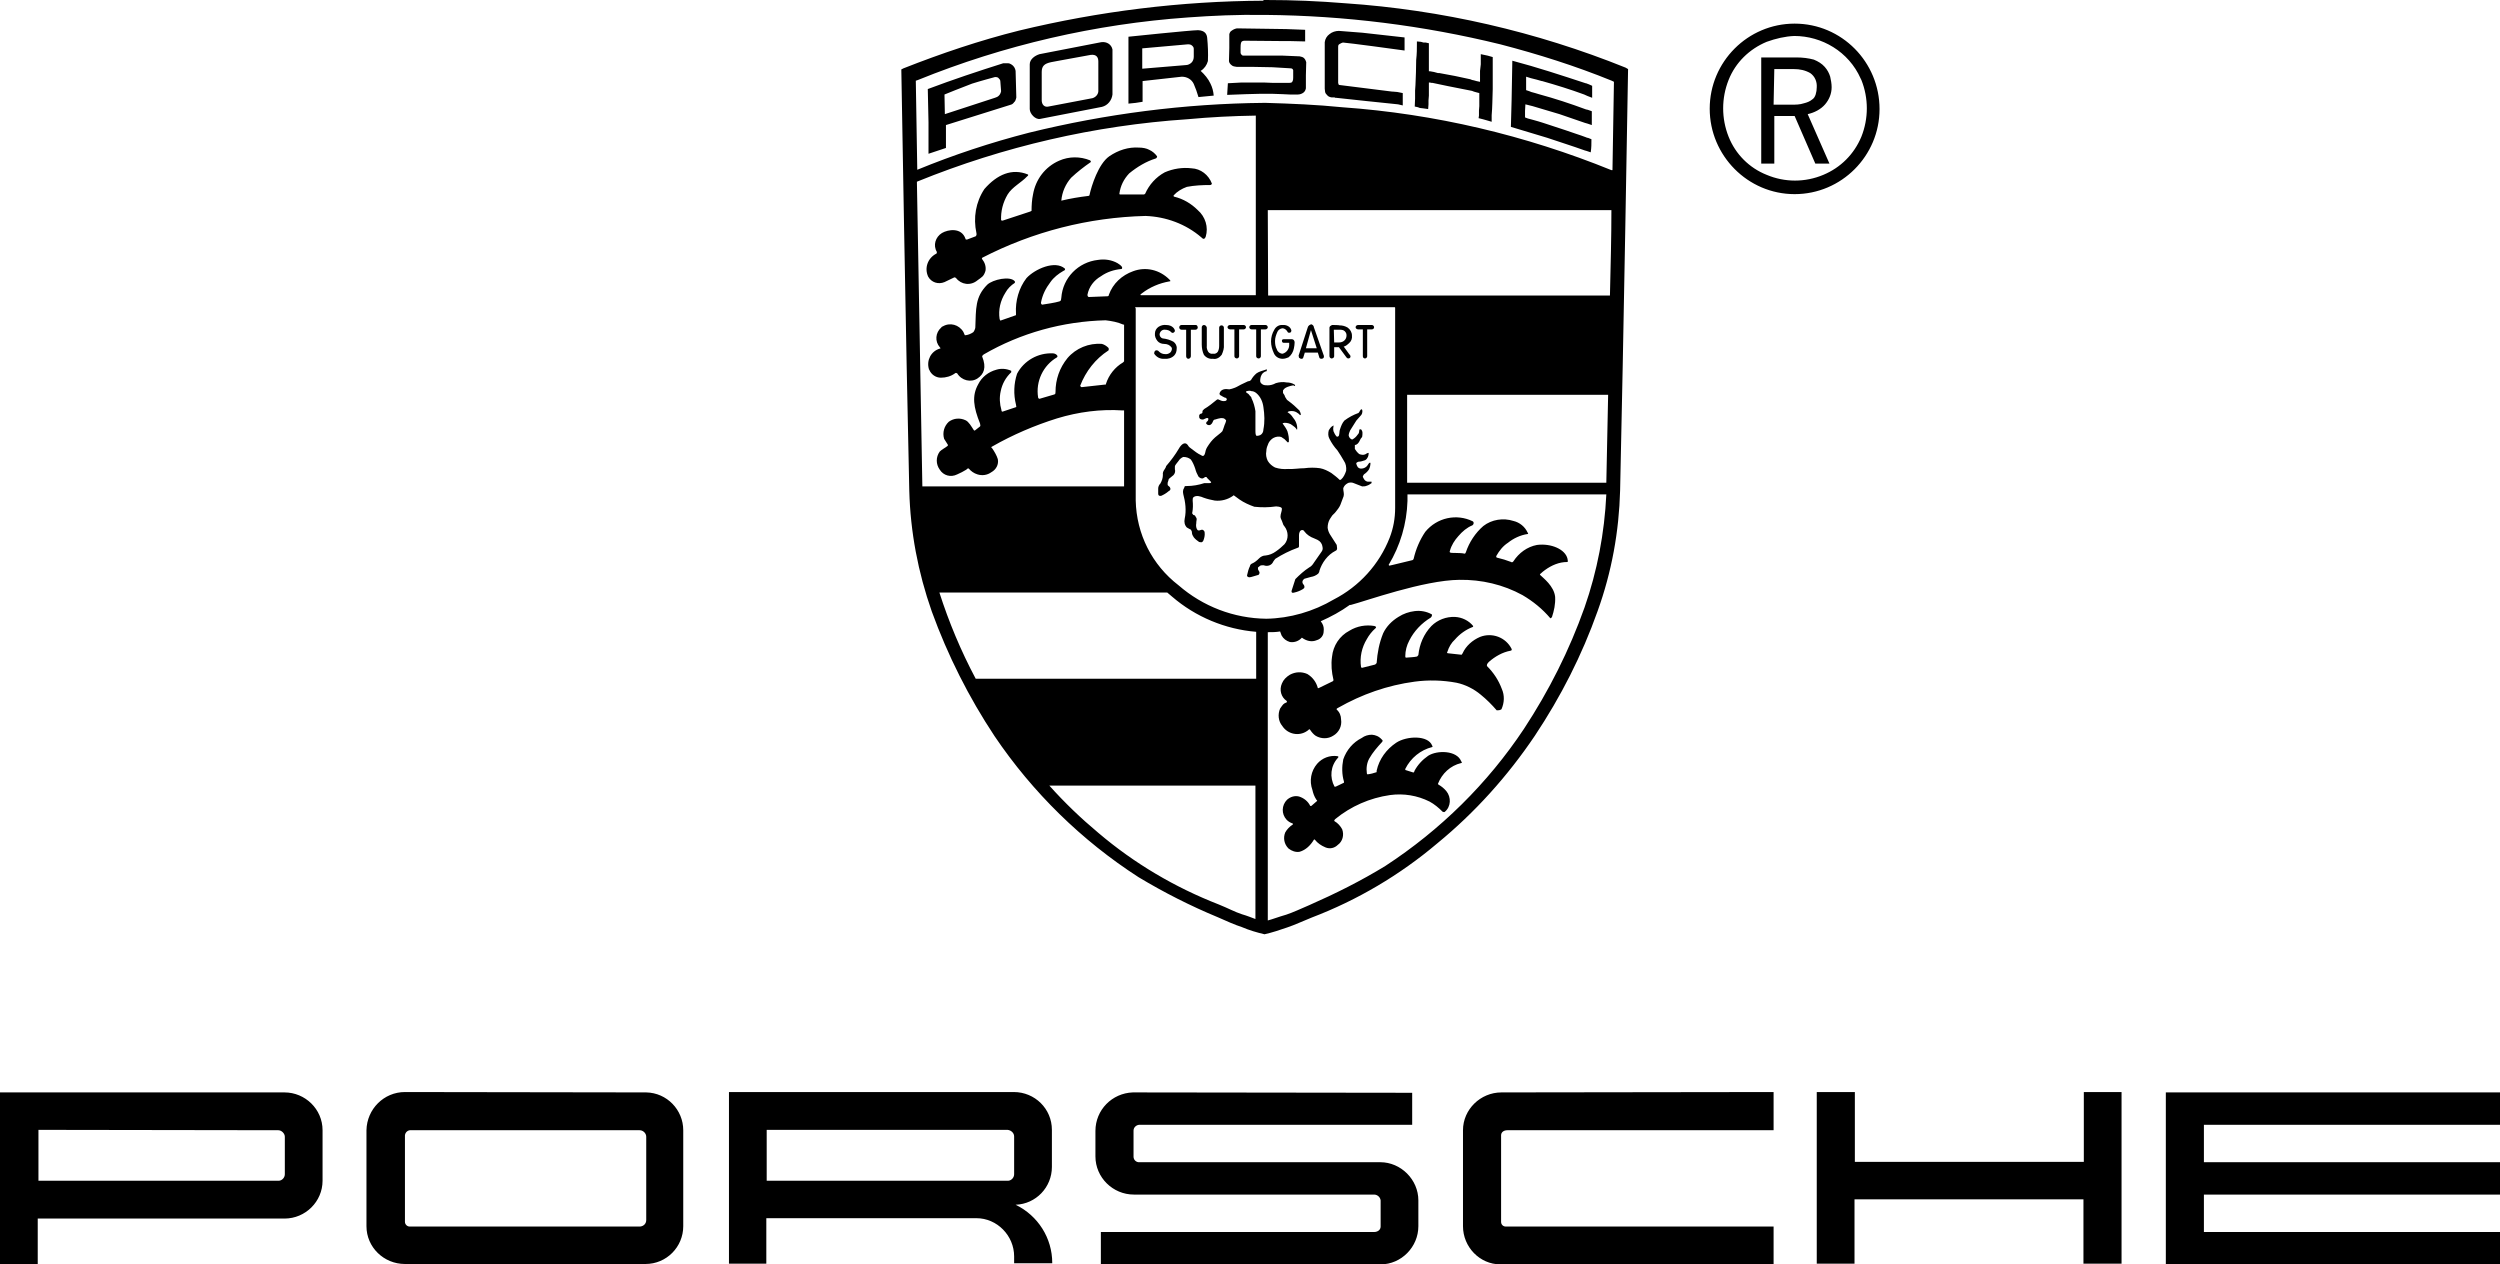 <svg width="87" height="44" viewBox="0 0 87 44" fill="none" xmlns="http://www.w3.org/2000/svg">
<path d="M43.967 0.025C41.101 0.038 38.247 0.392 35.469 1.063C34.105 1.404 32.754 1.86 31.441 2.378L31.366 2.416C31.366 2.416 31.53 12.221 31.643 17.079C31.681 18.508 31.946 19.913 32.426 21.279C32.982 22.81 33.714 24.265 34.611 25.618C35.936 27.579 37.641 29.249 39.623 30.527C40.507 31.058 41.429 31.526 42.376 31.918C42.692 32.057 42.97 32.184 43.21 32.26C43.475 32.374 43.74 32.45 44.005 32.513C44.283 32.45 44.548 32.361 44.801 32.273C45.066 32.184 45.331 32.057 45.647 31.931C47.238 31.324 48.715 30.451 50.016 29.35C51.329 28.275 52.465 27.01 53.412 25.605C54.321 24.239 55.054 22.797 55.597 21.266C56.089 19.9 56.342 18.496 56.38 17.066C56.493 12.195 56.657 2.404 56.657 2.404L56.569 2.353C53.463 1.101 50.167 0.342 46.821 0.114C45.874 0.038 45.015 0 44.056 0H43.967V0.025ZM43.967 0.519H44.043C46.796 0.544 49.536 0.886 52.213 1.543C53.526 1.885 54.814 2.29 56.089 2.809L56.165 2.846L56.114 5.921H56.077C53.084 4.706 49.927 3.96 46.707 3.732C45.823 3.643 44.94 3.606 44.056 3.58H43.98C41.227 3.606 38.487 3.96 35.81 4.618C34.484 4.959 33.184 5.389 31.921 5.908L31.87 2.809L31.946 2.783C34.939 1.569 38.121 0.835 41.341 0.607C42.199 0.544 43.083 0.506 43.967 0.519ZM62.453 0.822C60.824 0.822 59.498 2.151 59.498 3.783C59.498 5.415 60.824 6.756 62.453 6.756C64.082 6.756 65.408 5.427 65.408 3.795C65.408 2.163 64.095 0.822 62.453 0.822ZM43.045 0.987C42.982 0.999 42.919 1.025 42.869 1.063C42.818 1.088 42.793 1.139 42.78 1.189V1.67L42.768 2.125C42.768 2.176 42.818 2.239 42.856 2.265C42.907 2.315 42.97 2.315 43.045 2.328H43.651L44.283 2.34L44.914 2.378C44.965 2.378 44.99 2.404 45.003 2.442V2.695C45.003 2.745 45.003 2.783 44.977 2.834C44.965 2.872 44.927 2.884 44.851 2.884H44.295L43.992 2.872H43.197L42.73 2.897L42.705 3.302L43.361 3.277L43.866 3.264H44.27L44.636 3.277L44.889 3.289H45.167C45.23 3.289 45.306 3.264 45.356 3.226C45.407 3.188 45.432 3.137 45.445 3.074V2.619L45.457 2.163C45.445 2.113 45.419 2.062 45.381 2.024C45.343 1.986 45.293 1.974 45.23 1.961L44.649 1.936H43.248L43.21 1.91C43.184 1.885 43.172 1.86 43.172 1.834V1.67C43.172 1.607 43.172 1.531 43.197 1.468C43.21 1.442 43.248 1.417 43.311 1.417L44.725 1.43H44.927L45.419 1.442V1.037L44.763 1.012L43.045 0.987ZM41.694 1.05C41.454 1.05 39.27 1.278 39.27 1.278V3.606L39.523 3.58L39.762 3.542V2.821L41.126 2.669C41.303 2.669 41.467 2.758 41.543 2.922C41.606 3.062 41.657 3.213 41.707 3.378L42.237 3.327C42.225 3.175 42.187 3.036 42.124 2.91C42.048 2.745 41.922 2.593 41.783 2.467C41.909 2.391 41.997 2.265 42.035 2.125C42.048 1.847 42.035 1.581 42.01 1.316C41.997 1.189 41.934 1.063 41.694 1.05ZM46.594 1.075C46.48 1.075 46.354 1.113 46.265 1.189C46.177 1.252 46.114 1.354 46.101 1.468V3.087L46.114 3.201C46.126 3.251 46.152 3.277 46.177 3.302C46.215 3.353 46.265 3.378 46.341 3.39H46.442L46.467 3.403H46.493L47.553 3.517L48.652 3.631L48.816 3.669V3.239L48.627 3.201L48.475 3.188H48.45L47.541 3.074L46.632 2.96C46.619 2.96 46.594 2.96 46.581 2.935L46.568 2.884V1.645C46.568 1.594 46.568 1.556 46.619 1.531C46.657 1.505 46.695 1.493 46.733 1.48C46.934 1.493 48.627 1.721 48.879 1.758V1.303L47.414 1.139L46.594 1.075ZM62.441 1.252C63.4 1.252 64.335 1.796 64.751 2.733L64.776 2.783C65.029 3.416 65.029 4.124 64.776 4.757C64.524 5.364 64.057 5.832 63.451 6.085C62.819 6.351 62.112 6.351 61.481 6.085C60.875 5.845 60.395 5.364 60.155 4.757C59.903 4.124 59.903 3.416 60.155 2.783C60.395 2.176 60.875 1.708 61.481 1.455C61.797 1.341 62.125 1.265 62.441 1.252ZM49.308 1.442V1.543C49.308 1.683 49.308 1.872 49.283 2.087C49.283 2.378 49.27 2.669 49.258 2.96L49.245 3.15V3.428L49.233 3.707L49.346 3.732L49.409 3.757L49.523 3.77L49.7 3.795L49.712 3.631V3.492L49.725 3.327V2.872C49.75 2.872 49.788 2.872 49.813 2.884H49.851L50.394 2.998L51.228 3.163L51.291 3.188L51.379 3.213L51.48 3.239V3.694L51.468 3.846V4.023L51.455 4.112L51.606 4.15L51.695 4.175L51.783 4.2L51.91 4.238V4.01C51.935 3.732 51.935 3.441 51.947 3.099V1.986L51.771 1.936L51.531 1.885V2.239L51.505 2.467V2.846H51.493L51.379 2.821L51.291 2.796L51.228 2.783L51.165 2.758L50.634 2.644L50.091 2.543H50.041L49.902 2.505L49.763 2.48H49.725V1.505L49.611 1.48H49.536L49.447 1.455L49.308 1.442ZM38.323 1.468L36.176 1.885C36.012 1.936 35.835 2.062 35.835 2.239V3.795C35.835 3.96 36.037 4.175 36.202 4.137L38.348 3.719C38.55 3.669 38.689 3.492 38.714 3.289V1.721C38.676 1.543 38.512 1.442 38.323 1.468C38.336 1.468 38.336 1.468 38.323 1.468ZM41.328 1.543C41.391 1.543 41.442 1.543 41.492 1.594C41.53 1.632 41.543 1.657 41.543 1.708V1.974C41.543 2.049 41.518 2.125 41.467 2.176C41.416 2.227 41.341 2.265 41.265 2.265L40.507 2.328L39.75 2.391V1.683L41.328 1.543ZM37.957 1.91C38.159 1.885 38.222 1.999 38.222 2.138V3.137C38.234 3.264 38.146 3.378 38.02 3.416L36.492 3.707C36.34 3.745 36.252 3.631 36.252 3.492V2.505C36.252 2.302 36.34 2.214 36.58 2.163C36.568 2.163 37.957 1.91 37.957 1.91ZM62.516 1.999H61.291V5.693H61.746V4.036H62.453L63.173 5.693H63.665L62.908 3.972C63.135 3.922 63.362 3.808 63.514 3.631C63.653 3.466 63.741 3.264 63.741 3.036C63.741 2.91 63.716 2.783 63.691 2.669C63.653 2.543 63.59 2.429 63.501 2.328C63.4 2.214 63.274 2.138 63.122 2.075C62.933 2.024 62.731 1.999 62.516 1.999ZM52.629 2.113L52.604 3.479L52.579 4.415L53.842 4.795C54.246 4.934 54.7 5.073 55.155 5.237L55.205 5.25L55.357 5.301C55.382 5.136 55.382 5.01 55.382 4.845L55.256 4.795H55.23L55.205 4.782C54.978 4.694 54.713 4.618 54.473 4.529L53.703 4.276L53.538 4.225L53.362 4.175L53.172 4.124L53.071 4.086V3.859L53.084 3.631L53.336 3.694L54.271 3.972L55.155 4.276L55.243 4.301L55.395 4.352V3.871L55.256 3.821L55.193 3.808C54.65 3.606 54.107 3.428 53.551 3.277L53.425 3.239L53.286 3.201L53.223 3.175L53.109 3.137V2.669L53.273 2.72L53.475 2.771L53.652 2.821H53.665C54.157 2.96 54.65 3.112 55.13 3.289L55.243 3.34L55.407 3.403V2.986L55.294 2.935L55.193 2.897H55.18C54.334 2.619 53.488 2.34 52.629 2.113ZM35.065 2.201H34.914C34.03 2.48 33.158 2.771 32.287 3.099L32.312 4.263V5.351L32.919 5.149V4.352L35.179 3.643C35.229 3.631 35.267 3.593 35.292 3.555C35.33 3.53 35.343 3.479 35.356 3.441C35.356 3.428 35.368 3.403 35.368 3.39L35.343 2.467C35.33 2.378 35.28 2.29 35.191 2.239C35.154 2.214 35.116 2.201 35.065 2.201ZM61.746 2.404H62.428C62.63 2.404 62.819 2.442 62.996 2.543C63.16 2.657 63.236 2.846 63.223 3.036C63.223 3.125 63.211 3.201 63.185 3.289C63.16 3.365 63.122 3.428 63.059 3.466C62.983 3.53 62.882 3.568 62.781 3.593C62.63 3.643 62.491 3.643 62.327 3.643H61.721L61.746 2.404ZM34.623 2.682H34.648C34.699 2.682 34.737 2.695 34.762 2.733C34.8 2.771 34.813 2.796 34.813 2.846L34.838 3.175C34.825 3.239 34.8 3.289 34.762 3.327C34.724 3.365 34.674 3.39 34.623 3.403L32.881 3.972L32.868 3.289C32.868 3.289 33.55 3.011 33.828 2.91C34.105 2.821 34.623 2.682 34.623 2.682ZM43.702 4.023V10.273H39.712C39.661 10.273 39.687 10.247 39.737 10.209C40.015 9.994 40.343 9.855 40.697 9.792C40.735 9.792 40.747 9.779 40.697 9.729C40.356 9.387 39.876 9.273 39.434 9.438C39.043 9.577 38.727 9.868 38.588 10.26C38.588 10.298 38.563 10.31 38.538 10.31L37.894 10.336C37.856 10.336 37.843 10.285 37.843 10.26C37.894 9.982 38.07 9.754 38.31 9.615C38.525 9.463 38.765 9.387 39.017 9.362H39.03C39.055 9.349 39.055 9.311 39.043 9.286C39.005 9.235 38.954 9.197 38.891 9.159C38.689 9.045 38.449 9.007 38.209 9.045C37.527 9.121 36.984 9.665 36.934 10.361C36.921 10.437 36.934 10.462 36.871 10.488C36.707 10.538 36.429 10.576 36.277 10.601C36.252 10.614 36.214 10.551 36.227 10.526C36.277 10.26 36.391 10.032 36.555 9.817C36.669 9.653 36.833 9.526 37.01 9.425C37.06 9.412 37.073 9.374 37.06 9.349C36.719 9.045 36.012 9.362 35.722 9.678C35.457 10.02 35.33 10.475 35.356 10.905V10.968L34.813 11.158L34.787 11.107C34.737 10.779 34.813 10.462 34.989 10.184C35.065 10.045 35.179 9.931 35.318 9.842V9.792C35.154 9.589 34.547 9.729 34.358 9.906C33.929 10.336 33.967 10.741 33.941 11.399C33.941 11.437 33.891 11.55 33.866 11.563C33.79 11.614 33.702 11.652 33.613 11.664H33.575L33.525 11.55C33.373 11.297 33.057 11.209 32.805 11.361C32.78 11.361 32.767 11.386 32.754 11.399C32.552 11.576 32.527 11.879 32.704 12.082C32.729 12.107 32.742 12.132 32.704 12.132C32.401 12.221 32.237 12.537 32.325 12.841C32.325 12.853 32.325 12.853 32.338 12.866C32.401 13.03 32.565 13.144 32.742 13.144C32.919 13.144 33.095 13.094 33.234 12.992C33.26 12.967 33.285 12.98 33.31 12.992C33.462 13.245 33.79 13.321 34.017 13.17C34.244 13.018 34.333 12.79 34.181 12.411C34.169 12.385 34.206 12.36 34.232 12.335C35.52 11.588 36.984 11.183 38.474 11.146C38.689 11.171 38.891 11.209 39.093 11.297H39.118V12.575L39.081 12.613C38.803 12.777 38.588 13.043 38.487 13.359C38.487 13.385 38.487 13.385 38.437 13.385L37.641 13.473C37.616 13.473 37.591 13.435 37.591 13.423C37.78 12.929 38.121 12.486 38.575 12.195C38.588 12.17 38.588 12.132 38.575 12.107C38.512 12.044 38.437 11.993 38.348 11.968C37.894 11.93 37.439 12.12 37.149 12.461C36.871 12.803 36.732 13.208 36.732 13.638C36.732 13.676 36.732 13.714 36.694 13.726L36.176 13.878C36.151 13.878 36.126 13.853 36.126 13.828C36.037 13.271 36.303 12.714 36.782 12.436C36.846 12.385 36.732 12.297 36.644 12.297C36.126 12.271 35.633 12.55 35.394 13.005C35.28 13.347 35.267 13.726 35.356 14.081C35.356 14.118 35.381 14.169 35.356 14.169L34.901 14.321C34.876 14.334 34.85 14.321 34.85 14.27C34.787 14.055 34.775 13.828 34.825 13.612C34.876 13.359 35.002 13.132 35.191 12.955V12.904C35.027 12.828 34.838 12.815 34.674 12.866C34.396 12.942 34.169 13.119 34.042 13.372C33.815 13.777 33.878 14.169 34.105 14.738C34.105 14.776 34.131 14.814 34.105 14.84L33.929 14.979C33.916 14.991 33.891 14.979 33.878 14.953C33.803 14.84 33.714 14.675 33.6 14.624C33.411 14.536 33.196 14.549 33.02 14.675C32.855 14.827 32.792 15.055 32.855 15.27L32.982 15.472C32.994 15.485 32.982 15.523 32.969 15.523C32.893 15.586 32.78 15.637 32.704 15.713C32.565 15.902 32.565 16.155 32.704 16.345C32.83 16.547 33.083 16.623 33.31 16.509C33.424 16.459 33.525 16.408 33.626 16.345C33.664 16.32 33.676 16.282 33.714 16.307C33.79 16.396 33.891 16.471 34.017 16.509C34.181 16.56 34.358 16.535 34.497 16.434C34.661 16.345 34.762 16.168 34.724 15.978C34.686 15.852 34.611 15.725 34.535 15.611C34.484 15.561 34.484 15.561 34.535 15.535C35.242 15.13 36.012 14.802 36.782 14.561C37.527 14.334 38.298 14.232 39.068 14.283H39.118V16.927H32.098L31.908 6.325L31.934 6.313C34.926 5.098 38.096 4.365 41.316 4.15C42.136 4.074 42.894 4.036 43.702 4.023ZM39.636 5.136C39.27 5.111 38.916 5.225 38.601 5.44C38.222 5.706 37.982 6.477 37.919 6.768C37.919 6.794 37.906 6.819 37.868 6.819C37.553 6.857 37.25 6.907 36.934 6.983C36.959 6.68 37.086 6.401 37.275 6.186C37.49 5.984 37.717 5.807 37.957 5.642C37.969 5.63 37.957 5.592 37.931 5.579C37.591 5.44 37.199 5.44 36.858 5.592C36.366 5.807 36.037 6.25 35.949 6.768C35.911 6.945 35.898 7.148 35.898 7.338L35.848 7.363L34.888 7.679L34.838 7.666C34.825 7.35 34.901 7.047 35.065 6.768C35.229 6.503 35.532 6.363 35.747 6.136C35.772 6.123 35.797 6.085 35.772 6.072C35.217 5.845 34.699 6.072 34.257 6.578C33.954 7.034 33.866 7.578 33.979 8.109C33.992 8.16 33.979 8.198 33.954 8.223L33.651 8.337C33.626 8.337 33.6 8.337 33.6 8.312C33.462 7.907 32.994 7.983 32.78 8.109C32.552 8.248 32.464 8.539 32.603 8.767C32.603 8.805 32.603 8.818 32.578 8.83C32.287 8.982 32.161 9.324 32.3 9.627C32.413 9.83 32.653 9.906 32.868 9.817L33.209 9.653H33.247C33.247 9.653 33.247 9.678 33.272 9.678C33.449 9.906 33.777 9.956 34.017 9.754C34.169 9.64 34.232 9.627 34.295 9.425C34.32 9.273 34.27 9.134 34.181 9.02C34.156 9.02 34.181 8.97 34.181 8.97C35.949 8.059 37.881 7.565 39.863 7.515C40.571 7.54 41.265 7.793 41.808 8.261C41.833 8.286 41.858 8.312 41.896 8.312C41.934 8.299 41.947 8.261 41.959 8.236C42.06 7.907 41.947 7.54 41.682 7.312C41.454 7.085 41.177 6.92 40.861 6.844C40.836 6.844 40.836 6.794 40.848 6.794C40.962 6.667 41.126 6.566 41.303 6.503C41.568 6.452 41.833 6.439 42.124 6.439C42.136 6.439 42.174 6.414 42.174 6.389C42.06 6.085 41.783 5.87 41.467 5.857C41.151 5.819 40.823 5.87 40.533 5.997C40.23 6.161 39.99 6.427 39.851 6.743L39.813 6.768H38.992C38.98 6.768 38.954 6.768 38.954 6.743C38.992 6.465 39.106 6.237 39.295 6.035C39.573 5.807 39.889 5.617 40.217 5.516C40.255 5.503 40.267 5.465 40.267 5.44C40.192 5.339 40.103 5.263 39.99 5.212C39.901 5.162 39.762 5.136 39.636 5.136ZM44.119 7.312H56.077C56.077 8.248 56.051 9.235 56.026 10.285H44.131L44.119 7.312ZM39.51 10.69H48.526C48.551 10.69 48.551 10.703 48.551 10.715V17.673C48.551 18.04 48.488 18.382 48.361 18.711C47.995 19.647 47.301 20.406 46.417 20.861C45.71 21.279 44.889 21.519 44.068 21.532C42.932 21.519 41.858 21.102 41.013 20.368C40.091 19.66 39.548 18.584 39.523 17.42V10.728C39.497 10.728 39.51 10.69 39.51 10.69ZM56.013 10.715L55.963 13.321H55.862H55.975C55.988 13.321 56.013 10.715 56.013 10.715ZM45.634 11.285C45.584 11.297 45.52 11.335 45.508 11.399L45.192 12.373L45.205 12.448L45.268 12.486C45.318 12.486 45.343 12.486 45.356 12.436L45.407 12.271H45.861L45.912 12.436C45.912 12.474 45.962 12.486 45.987 12.486C46.013 12.486 46.051 12.474 46.063 12.448C46.076 12.423 46.076 12.385 46.063 12.36L45.722 11.386C45.722 11.335 45.672 11.297 45.634 11.285ZM42.806 11.31C42.755 11.31 42.717 11.348 42.717 11.386C42.717 11.424 42.755 11.462 42.806 11.462H42.957V12.398C42.957 12.448 43.008 12.474 43.045 12.474C43.083 12.474 43.121 12.436 43.121 12.398V11.462H43.285C43.323 11.462 43.361 11.424 43.361 11.386C43.361 11.348 43.323 11.31 43.285 11.31H42.806ZM43.55 11.31C43.513 11.31 43.475 11.348 43.475 11.386C43.475 11.424 43.513 11.462 43.55 11.462H43.715V12.398C43.715 12.448 43.765 12.474 43.803 12.474C43.841 12.474 43.879 12.436 43.879 12.398V11.462H44.043C44.081 11.462 44.119 11.424 44.119 11.386C44.119 11.348 44.081 11.31 44.043 11.31H43.55ZM44.636 11.31C44.51 11.297 44.397 11.373 44.346 11.474C44.27 11.601 44.232 11.74 44.232 11.879C44.232 12.031 44.27 12.158 44.333 12.297C44.384 12.411 44.498 12.486 44.636 12.486C44.712 12.486 44.775 12.461 44.839 12.436C44.94 12.36 45.003 12.246 45.028 12.12C45.041 12.056 45.053 11.98 45.053 11.917C45.053 11.867 45.028 11.803 44.94 11.803H44.687C44.624 11.803 44.611 11.829 44.611 11.854C44.611 11.905 44.636 11.93 44.674 11.93H44.864V11.98C44.876 12.132 44.775 12.271 44.636 12.309C44.548 12.309 44.46 12.246 44.434 12.158C44.384 12.069 44.371 11.968 44.371 11.867C44.371 11.753 44.409 11.652 44.447 11.563C44.472 11.487 44.548 11.437 44.624 11.424C44.7 11.424 44.763 11.474 44.801 11.538C44.813 11.576 44.851 11.588 44.889 11.576C44.927 11.576 44.94 11.525 44.94 11.5C44.914 11.373 44.775 11.297 44.636 11.31ZM47.263 11.31C47.212 11.31 47.175 11.348 47.175 11.386C47.175 11.424 47.212 11.462 47.263 11.462H47.427V12.398C47.427 12.448 47.465 12.474 47.503 12.474C47.541 12.474 47.578 12.436 47.578 12.398V11.462H47.743C47.793 11.462 47.818 11.424 47.818 11.386C47.818 11.348 47.781 11.31 47.743 11.31H47.263ZM40.583 11.31C40.495 11.297 40.394 11.323 40.318 11.373C40.242 11.424 40.192 11.512 40.192 11.601C40.179 11.69 40.217 11.791 40.28 11.867C40.331 11.93 40.419 11.968 40.507 11.968C40.621 11.968 40.709 12.006 40.773 12.094C40.798 12.145 40.773 12.208 40.735 12.259C40.684 12.309 40.608 12.335 40.533 12.322C40.457 12.322 40.381 12.284 40.331 12.233C40.305 12.195 40.255 12.183 40.217 12.195C40.166 12.221 40.166 12.284 40.166 12.309C40.242 12.423 40.368 12.499 40.52 12.486C40.646 12.499 40.773 12.461 40.861 12.373C40.924 12.309 40.949 12.221 40.949 12.132C40.962 12.044 40.911 11.943 40.836 11.892C40.722 11.829 40.596 11.791 40.469 11.778C40.394 11.765 40.343 11.69 40.356 11.614C40.381 11.512 40.469 11.462 40.545 11.474C40.621 11.474 40.709 11.5 40.76 11.563C40.81 11.614 40.886 11.563 40.886 11.512C40.886 11.462 40.81 11.31 40.583 11.31ZM41.114 11.31C41.076 11.31 41.038 11.348 41.038 11.386V11.399C41.038 11.437 41.076 11.474 41.114 11.474H41.278V12.398C41.278 12.448 41.316 12.486 41.353 12.486C41.404 12.486 41.442 12.436 41.442 12.398V11.474H41.606C41.644 11.474 41.682 11.437 41.682 11.399C41.682 11.361 41.657 11.31 41.619 11.31H41.606H41.114ZM46.354 11.31L46.291 11.348C46.278 11.361 46.265 11.386 46.265 11.399V12.385C46.265 12.436 46.291 12.461 46.328 12.474H46.341C46.392 12.474 46.429 12.436 46.429 12.398V12.082H46.594L46.846 12.423C46.871 12.461 46.897 12.474 46.922 12.474C46.972 12.474 46.998 12.436 46.998 12.411C46.998 12.385 46.985 12.347 46.96 12.335L46.758 12.056H46.783C46.846 12.031 46.897 11.993 46.947 11.943C47.023 11.879 47.061 11.778 47.048 11.677C47.048 11.563 46.985 11.462 46.897 11.399C46.808 11.348 46.72 11.323 46.619 11.323C46.606 11.31 46.354 11.31 46.354 11.31ZM41.896 11.31C41.858 11.31 41.821 11.348 41.821 11.386V11.399V11.993C41.821 12.107 41.846 12.246 41.896 12.347C41.972 12.448 42.086 12.499 42.212 12.486C42.326 12.512 42.439 12.448 42.515 12.347C42.566 12.233 42.603 12.12 42.591 11.993V11.399C42.591 11.361 42.553 11.323 42.515 11.323H42.502C42.465 11.323 42.427 11.361 42.427 11.399V12.031C42.427 12.107 42.414 12.183 42.376 12.246C42.338 12.297 42.275 12.322 42.212 12.309C42.149 12.322 42.086 12.297 42.048 12.246C42.01 12.183 41.985 12.107 41.997 12.031V11.399C41.985 11.348 41.947 11.31 41.896 11.31ZM46.417 11.474H46.632C46.695 11.474 46.758 11.487 46.796 11.525C46.846 11.576 46.859 11.614 46.859 11.677C46.859 11.816 46.745 11.917 46.606 11.917H46.429L46.417 11.474ZM45.621 11.487L45.823 12.12H45.445L45.621 11.487ZM44.043 12.866C43.929 12.904 43.816 12.929 43.727 12.992C43.651 13.056 43.588 13.132 43.538 13.22C43.525 13.233 43.513 13.245 43.487 13.258L43.424 13.271L43.184 13.385C43.109 13.423 43.033 13.473 42.957 13.499C42.894 13.524 42.843 13.537 42.78 13.549C42.641 13.524 42.49 13.537 42.439 13.688C42.439 13.726 42.452 13.752 42.49 13.764C42.515 13.777 42.528 13.79 42.553 13.802L42.629 13.84C42.654 13.84 42.667 13.84 42.679 13.865L42.692 13.891V13.903C42.692 13.929 42.654 13.954 42.641 13.954C42.566 13.967 42.502 13.954 42.439 13.916H42.427C42.401 13.891 42.364 13.891 42.338 13.916C42.199 14.03 42.06 14.144 41.909 14.232L41.858 14.283L41.846 14.308V14.346C41.846 14.384 41.808 14.397 41.783 14.397C41.758 14.409 41.732 14.435 41.732 14.46V14.523C41.745 14.574 41.783 14.599 41.846 14.599H41.871L41.985 14.549H42.035L42.048 14.561V14.612C42.035 14.637 42.023 14.662 41.997 14.675C41.972 14.713 41.959 14.738 41.997 14.764C42.048 14.814 42.124 14.802 42.161 14.751C42.187 14.726 42.199 14.688 42.212 14.662C42.225 14.624 42.25 14.599 42.288 14.599C42.351 14.574 42.427 14.561 42.49 14.549C42.54 14.549 42.591 14.549 42.629 14.586L42.667 14.624V14.65C42.654 14.7 42.641 14.738 42.616 14.789L42.578 14.903L42.54 15.004L42.49 15.055L42.288 15.219C42.174 15.32 42.098 15.421 42.01 15.561C41.985 15.599 41.972 15.637 41.959 15.675C41.934 15.788 41.909 15.928 41.795 15.839C41.682 15.788 41.568 15.7 41.454 15.611C41.416 15.586 41.366 15.548 41.341 15.497C41.227 15.333 41.088 15.497 41.025 15.611C40.899 15.826 40.747 16.029 40.583 16.218C40.571 16.269 40.545 16.307 40.52 16.345C40.482 16.396 40.457 16.459 40.469 16.522C40.469 16.636 40.432 16.737 40.381 16.826C40.331 16.876 40.305 16.94 40.305 17.003V17.18C40.305 17.231 40.331 17.256 40.368 17.256H40.406C40.495 17.218 40.583 17.167 40.672 17.091L40.709 17.066C40.735 17.041 40.735 17.003 40.722 16.978L40.709 16.952L40.684 16.927C40.672 16.914 40.646 16.902 40.634 16.876V16.8L40.659 16.725C40.659 16.699 40.672 16.661 40.697 16.649L40.836 16.535C40.886 16.484 40.911 16.396 40.886 16.332V16.244C40.886 16.206 40.899 16.193 40.924 16.155L41.013 16.041C41.05 15.978 41.114 15.928 41.177 15.902C41.278 15.902 41.366 15.928 41.442 15.991C41.505 16.079 41.555 16.193 41.593 16.307C41.619 16.408 41.657 16.497 41.707 16.585C41.758 16.636 41.821 16.674 41.884 16.636L41.922 16.611L41.947 16.598C41.972 16.598 41.997 16.598 42.01 16.636L42.124 16.75C42.174 16.788 42.136 16.813 42.086 16.813H41.909C41.72 16.876 41.505 16.914 41.303 16.914H41.265C41.227 16.914 41.215 16.94 41.215 16.965L41.202 16.99L41.177 17.041C41.164 17.091 41.164 17.142 41.177 17.193C41.252 17.471 41.29 17.762 41.227 18.053C41.202 18.167 41.227 18.281 41.303 18.357L41.391 18.407L41.442 18.432C41.467 18.47 41.48 18.496 41.48 18.546C41.48 18.597 41.518 18.66 41.543 18.698C41.593 18.761 41.657 18.812 41.732 18.863H41.758C41.808 18.888 41.846 18.863 41.871 18.825C41.909 18.736 41.934 18.635 41.922 18.534C41.922 18.483 41.884 18.445 41.833 18.432L41.783 18.445L41.745 18.458H41.694C41.669 18.445 41.657 18.42 41.644 18.395C41.619 18.331 41.619 18.268 41.631 18.205V18.167L41.644 18.078C41.644 18.053 41.644 18.028 41.619 18.002C41.593 17.952 41.593 17.939 41.555 17.926C41.53 17.926 41.518 17.914 41.505 17.888C41.48 17.863 41.48 17.851 41.492 17.838C41.518 17.699 41.518 17.559 41.505 17.42C41.505 17.37 41.505 17.332 41.53 17.306C41.631 17.218 41.795 17.281 41.884 17.319C42.023 17.37 42.149 17.395 42.275 17.42C42.502 17.446 42.73 17.382 42.907 17.256C42.919 17.243 42.919 17.231 42.944 17.243L43.134 17.382C43.298 17.496 43.475 17.572 43.651 17.635C43.904 17.661 44.144 17.661 44.409 17.623C44.46 17.623 44.535 17.635 44.586 17.661L44.611 17.699C44.611 17.8 44.561 17.876 44.561 17.977C44.561 18.028 44.586 18.078 44.611 18.129L44.662 18.268L44.7 18.319C44.839 18.496 44.851 18.761 44.7 18.939C44.611 19.027 44.51 19.116 44.397 19.192C44.295 19.267 44.169 19.318 44.043 19.331C43.955 19.331 43.879 19.369 43.816 19.432C43.74 19.508 43.664 19.571 43.576 19.609C43.538 19.622 43.5 19.66 43.5 19.698C43.45 19.799 43.424 19.9 43.399 20.014C43.386 20.064 43.437 20.09 43.487 20.09C43.576 20.077 43.664 20.039 43.765 20.014C43.816 20.014 43.841 19.951 43.828 19.9L43.816 19.887L43.778 19.811V19.748C43.803 19.735 43.816 19.71 43.841 19.698C43.866 19.672 43.904 19.672 43.929 19.672H43.98C44.106 19.723 44.258 19.672 44.308 19.546C44.333 19.508 44.359 19.47 44.384 19.445C44.624 19.293 44.876 19.166 45.154 19.065C45.179 19.065 45.205 19.04 45.205 19.014V18.622C45.205 18.559 45.23 18.445 45.318 18.445C45.356 18.445 45.381 18.47 45.394 18.496C45.482 18.61 45.596 18.686 45.735 18.736L45.849 18.787C45.95 18.837 46.013 18.926 46.025 19.04C46.038 19.103 46.025 19.154 45.987 19.204L45.722 19.584C45.684 19.647 45.634 19.71 45.558 19.748C45.381 19.862 45.23 20.001 45.078 20.153L44.952 20.545C44.927 20.621 44.977 20.646 45.041 20.621C45.154 20.596 45.242 20.558 45.331 20.507L45.381 20.469C45.394 20.457 45.394 20.431 45.394 20.419C45.394 20.381 45.369 20.343 45.343 20.317C45.318 20.279 45.318 20.229 45.343 20.191C45.356 20.166 45.381 20.153 45.394 20.14L45.621 20.077C45.71 20.064 45.798 20.026 45.874 19.963C45.886 19.938 45.899 19.925 45.912 19.9V19.875C46 19.584 46.202 19.305 46.48 19.166C46.518 19.154 46.531 19.116 46.531 19.078L46.518 18.964L46.316 18.648C46.253 18.559 46.215 18.47 46.202 18.369C46.202 18.255 46.227 18.154 46.278 18.066L46.328 17.99C46.366 17.914 46.442 17.876 46.493 17.8C46.543 17.737 46.606 17.661 46.644 17.572L46.758 17.268C46.783 17.18 46.745 17.091 46.745 17.003C46.745 16.965 46.77 16.952 46.783 16.914C46.821 16.864 46.871 16.826 46.934 16.8C46.998 16.788 47.061 16.788 47.111 16.813L47.402 16.927C47.452 16.927 47.515 16.927 47.566 16.902C47.616 16.889 47.679 16.851 47.73 16.813V16.762H47.591C47.541 16.75 47.503 16.725 47.477 16.687C47.452 16.649 47.427 16.611 47.427 16.573L47.465 16.509C47.541 16.459 47.604 16.396 47.642 16.332C47.679 16.256 47.692 16.181 47.692 16.105H47.654C47.604 16.155 47.591 16.218 47.528 16.256C47.477 16.294 47.414 16.307 47.364 16.307C47.326 16.307 47.288 16.294 47.25 16.256C47.225 16.218 47.212 16.181 47.2 16.143C47.187 16.092 47.25 16.079 47.276 16.067C47.351 16.067 47.427 16.041 47.503 16.016C47.553 15.991 47.578 15.953 47.604 15.902C47.616 15.864 47.629 15.826 47.629 15.788C47.629 15.763 47.629 15.75 47.616 15.763C47.566 15.763 47.541 15.801 47.503 15.814C47.44 15.839 47.364 15.826 47.301 15.801C47.238 15.75 47.187 15.687 47.149 15.624V15.485C47.225 15.485 47.288 15.409 47.326 15.32L47.351 15.27L47.402 15.206C47.414 15.156 47.414 15.105 47.414 15.055C47.414 15.017 47.389 14.966 47.364 14.941H47.313C47.288 14.991 47.313 15.055 47.263 15.105C47.225 15.156 47.187 15.206 47.137 15.244C47.099 15.27 47.073 15.295 47.048 15.295C46.985 15.27 46.947 15.219 46.934 15.156C46.934 15.105 46.96 15.029 46.985 14.979L47.2 14.637L47.377 14.435C47.414 14.384 47.427 14.27 47.389 14.245C47.339 14.232 47.313 14.346 47.276 14.371C47.099 14.435 46.934 14.523 46.783 14.637C46.707 14.726 46.669 14.827 46.632 14.941C46.606 15.004 46.619 15.093 46.594 15.156C46.594 15.181 46.543 15.206 46.518 15.194C46.467 15.143 46.429 15.067 46.404 15.004C46.392 14.953 46.392 14.903 46.404 14.84C46.417 14.814 46.404 14.802 46.392 14.814C46.316 14.852 46.278 14.915 46.24 14.979C46.215 15.08 46.215 15.181 46.265 15.27C46.341 15.421 46.429 15.548 46.543 15.675C46.619 15.788 46.707 15.928 46.77 16.041C46.834 16.13 46.859 16.256 46.846 16.383C46.808 16.497 46.758 16.611 46.669 16.687C46.669 16.687 46.632 16.712 46.619 16.699C46.531 16.611 46.429 16.535 46.328 16.459C46.202 16.383 46.076 16.32 45.937 16.294C45.76 16.269 45.571 16.269 45.394 16.294C45.205 16.294 45.015 16.332 44.826 16.32C44.674 16.332 44.523 16.32 44.371 16.269C44.27 16.218 44.182 16.143 44.119 16.041C44.068 15.94 44.043 15.814 44.068 15.7C44.068 15.599 44.106 15.51 44.144 15.421C44.182 15.346 44.245 15.282 44.308 15.244C44.397 15.194 44.498 15.181 44.586 15.206L44.7 15.282C44.737 15.32 44.775 15.358 44.813 15.396L44.851 15.384C44.864 15.257 44.839 15.13 44.801 15.004C44.763 14.915 44.7 14.827 44.636 14.738C44.636 14.713 44.687 14.726 44.7 14.713C44.801 14.713 44.902 14.738 44.977 14.802C45.028 14.84 45.091 14.877 45.129 14.953L45.142 14.941C45.154 14.789 45.091 14.637 44.99 14.523C44.952 14.46 44.889 14.397 44.826 14.359C44.775 14.346 44.851 14.308 44.889 14.308C44.965 14.296 45.053 14.308 45.116 14.346L45.192 14.397L45.242 14.447C45.255 14.447 45.28 14.422 45.268 14.409C45.255 14.359 45.242 14.321 45.217 14.283C45.104 14.169 44.977 14.055 44.839 13.954L44.788 13.916C44.75 13.865 44.712 13.802 44.7 13.752L44.649 13.676V13.587C44.7 13.511 44.725 13.499 44.813 13.461C44.876 13.435 44.94 13.423 45.003 13.41L45.066 13.435C45.066 13.435 45.078 13.397 45.053 13.385C44.977 13.334 44.876 13.309 44.775 13.309C44.649 13.284 44.523 13.296 44.397 13.334C44.308 13.385 44.207 13.41 44.119 13.41C44.056 13.41 43.98 13.41 43.929 13.372C43.891 13.347 43.854 13.309 43.854 13.258C43.854 13.195 43.866 13.106 43.904 13.043C43.929 12.992 43.98 12.955 44.03 12.929C44.081 12.929 44.093 12.904 44.081 12.879C44.106 12.841 44.068 12.853 44.043 12.866ZM43.55 13.612C43.614 13.612 43.664 13.638 43.715 13.676C43.866 13.802 43.942 13.979 43.967 14.169C44.005 14.422 44.018 14.688 43.967 14.941C43.967 15.029 43.929 15.105 43.854 15.143C43.816 15.156 43.778 15.168 43.74 15.168C43.702 15.168 43.689 15.105 43.689 15.004V14.308C43.664 14.156 43.626 14.005 43.55 13.853C43.55 13.815 43.525 13.802 43.5 13.777L43.45 13.714C43.424 13.688 43.386 13.676 43.361 13.65L43.374 13.612C43.437 13.6 43.5 13.587 43.55 13.612ZM48.968 13.739H55.963L55.9 16.8H48.968V13.739ZM48.98 17.205H55.9C55.837 18.546 55.584 19.875 55.142 21.14C54.612 22.633 53.905 24.037 53.033 25.365C51.771 27.263 50.129 28.882 48.21 30.135C47.364 30.653 46.48 31.096 45.558 31.501C45.268 31.627 44.99 31.754 44.763 31.83C44.498 31.906 44.27 31.994 44.119 32.032V22C44.27 22 44.397 22 44.548 21.975L44.599 22.114C44.662 22.228 44.763 22.304 44.889 22.342C45.053 22.367 45.205 22.304 45.306 22.19C45.457 22.304 45.647 22.354 45.823 22.278C45.962 22.24 46.063 22.114 46.063 21.975C46.076 21.873 46.063 21.785 46.013 21.696L45.962 21.62C46.328 21.456 46.657 21.279 46.972 21.051H47.01C47.503 20.925 49.536 20.191 50.786 20.178C51.556 20.166 52.314 20.343 52.983 20.71C53.349 20.925 53.677 21.19 53.955 21.519L54.006 21.481C54.081 21.254 54.132 21.026 54.119 20.773C54.081 20.393 53.703 20.115 53.589 20.001C53.589 20.001 53.589 19.976 53.627 19.951C53.665 19.913 53.715 19.875 53.766 19.837C53.993 19.672 54.258 19.558 54.536 19.558C54.574 19.558 54.561 19.508 54.549 19.445C54.473 19.116 53.98 18.901 53.488 18.964C53.147 19.027 52.857 19.242 52.667 19.533C52.655 19.558 52.604 19.584 52.591 19.558C52.427 19.495 52.263 19.445 52.099 19.407C52.048 19.394 52.074 19.343 52.074 19.343C52.175 19.166 52.301 19.002 52.478 18.888C52.667 18.736 52.907 18.622 53.16 18.584C53.185 18.584 53.185 18.546 53.16 18.534C53.071 18.331 52.882 18.179 52.667 18.129C52.314 18.015 51.91 18.078 51.619 18.306C51.341 18.546 51.127 18.875 51.013 19.217C51 19.255 50.988 19.267 50.963 19.267C50.824 19.229 50.495 19.255 50.47 19.229C50.445 19.229 50.445 19.179 50.458 19.166C50.508 18.976 50.622 18.799 50.748 18.66C50.887 18.496 51.051 18.357 51.24 18.281L51.266 18.255C51.291 18.217 51.291 18.167 51.253 18.142C50.685 17.863 50.003 18.015 49.599 18.508C49.409 18.787 49.27 19.116 49.195 19.445C49.195 19.457 49.169 19.495 49.144 19.495L48.462 19.66L48.349 19.685L48.324 19.66C48.728 18.989 48.955 18.23 48.98 17.433C48.98 17.446 48.98 17.205 48.98 17.205ZM39.611 18.306C39.649 18.458 39.724 18.597 39.775 18.749L39.611 18.306ZM40.381 19.913C41.278 21.038 42.616 21.696 44.043 21.722C45.142 21.709 46.202 21.304 47.036 20.583C46.202 21.291 45.142 21.684 44.043 21.696C42.629 21.684 41.278 21.026 40.381 19.913ZM32.691 20.621H40.621L40.785 20.76C41.606 21.469 42.641 21.899 43.715 21.987V23.619H33.954C33.436 22.645 33.02 21.646 32.691 20.621ZM49.233 21.266C49.031 21.291 48.841 21.355 48.664 21.469C48.437 21.608 48.248 21.798 48.134 22.038C47.995 22.38 47.932 22.721 47.907 23.075L47.856 23.126L47.402 23.24C47.402 23.24 47.377 23.24 47.364 23.215C47.313 22.873 47.389 22.531 47.566 22.24C47.642 22.101 47.743 21.975 47.856 21.873C47.882 21.861 47.894 21.823 47.882 21.81L47.831 21.785C47.541 21.734 47.225 21.785 46.96 21.949C46.619 22.127 46.392 22.468 46.354 22.86C46.316 23.126 46.341 23.392 46.404 23.657C46.404 23.67 46.404 23.695 46.379 23.708L45.886 23.948H45.861C45.811 23.746 45.684 23.569 45.495 23.455C45.293 23.366 45.078 23.379 44.889 23.48C44.763 23.556 44.662 23.657 44.611 23.784C44.51 24.012 44.586 24.265 44.775 24.391C44.775 24.404 44.801 24.429 44.775 24.442C44.649 24.492 44.649 24.517 44.548 24.657C44.46 24.859 44.485 25.099 44.624 25.264C44.813 25.555 45.205 25.631 45.482 25.441C45.508 25.428 45.533 25.403 45.558 25.378C45.558 25.378 45.584 25.378 45.596 25.403C45.647 25.479 45.71 25.555 45.785 25.605C45.975 25.719 46.215 25.719 46.392 25.605C46.594 25.492 46.707 25.264 46.669 25.036C46.669 24.91 46.619 24.783 46.518 24.695C46.505 24.669 46.518 24.657 46.568 24.631C47.389 24.163 48.286 23.847 49.233 23.721C49.712 23.657 50.205 23.67 50.685 23.759C50.988 23.822 51.291 23.974 51.531 24.176C51.733 24.34 51.91 24.517 52.086 24.72C52.137 24.72 52.2 24.72 52.251 24.682C52.352 24.454 52.364 24.201 52.263 23.974C52.15 23.67 51.973 23.404 51.745 23.177V23.151C51.745 23.101 51.771 23.088 51.809 23.037C52.023 22.848 52.288 22.696 52.566 22.645C52.604 22.645 52.617 22.607 52.604 22.582C52.402 22.177 51.922 22 51.505 22.165C51.24 22.278 51.013 22.481 50.899 22.734C50.887 22.759 50.861 22.797 50.849 22.784L50.394 22.734C50.344 22.734 50.356 22.683 50.369 22.683C50.42 22.519 50.508 22.367 50.634 22.253C50.798 22.063 51.013 21.911 51.24 21.823C51.266 21.823 51.266 21.798 51.266 21.785C51.114 21.595 50.874 21.481 50.634 21.469C50.331 21.456 50.028 21.57 49.813 21.785C49.548 22.063 49.397 22.418 49.359 22.797C49.334 22.822 49.321 22.848 49.308 22.848C49.195 22.873 49.056 22.873 48.93 22.886C48.904 22.886 48.904 22.848 48.904 22.835C48.904 22.645 48.955 22.455 49.043 22.291C49.207 21.962 49.473 21.684 49.788 21.494C49.839 21.456 49.839 21.38 49.826 21.38C49.649 21.279 49.435 21.241 49.233 21.266ZM47.743 25.568C47.616 25.568 47.49 25.605 47.389 25.681C47.086 25.833 46.859 26.099 46.745 26.428C46.695 26.681 46.695 26.947 46.77 27.2V27.238L46.48 27.377H46.442C46.265 27.048 46.303 26.655 46.556 26.377C46.581 26.352 46.594 26.327 46.543 26.314C46.278 26.276 46.013 26.377 45.836 26.58C45.621 26.833 45.558 27.174 45.672 27.491C45.697 27.604 45.735 27.718 45.811 27.832C45.811 27.832 45.861 27.87 45.823 27.883L45.634 28.047H45.596C45.52 27.883 45.369 27.769 45.205 27.718C45.053 27.68 44.902 27.731 44.788 27.832C44.599 28.022 44.586 28.326 44.775 28.528L44.788 28.541C44.839 28.591 44.902 28.629 44.977 28.654C44.99 28.654 45.003 28.68 44.99 28.692C44.876 28.768 44.788 28.857 44.725 28.971C44.649 29.16 44.687 29.375 44.839 29.527C44.952 29.616 45.091 29.666 45.23 29.641C45.445 29.578 45.609 29.413 45.722 29.224C45.722 29.224 45.748 29.198 45.76 29.224C45.849 29.338 45.975 29.426 46.126 29.489C46.278 29.553 46.442 29.515 46.556 29.401C46.72 29.287 46.783 29.059 46.707 28.857C46.644 28.743 46.556 28.642 46.442 28.578C46.417 28.553 46.442 28.528 46.467 28.503C47.01 28.06 47.667 27.769 48.374 27.668C48.841 27.604 49.321 27.68 49.75 27.895C49.914 27.984 50.066 28.11 50.205 28.25C50.218 28.25 50.268 28.275 50.281 28.25C50.495 28.073 50.508 27.744 50.331 27.529C50.255 27.44 50.167 27.364 50.053 27.301L50.041 27.275C50.18 26.921 50.47 26.643 50.849 26.554C50.887 26.554 50.874 26.529 50.849 26.491C50.697 26.112 50.016 26.099 49.7 26.301C49.498 26.441 49.334 26.618 49.22 26.833C49.22 26.858 49.207 26.883 49.182 26.883L48.904 26.795V26.757C49.094 26.377 49.435 26.099 49.839 25.998C49.864 25.985 49.851 25.96 49.839 25.947C49.7 25.58 48.955 25.605 48.589 25.846C48.248 26.074 47.995 26.415 47.907 26.82V26.871C47.793 26.909 47.705 26.934 47.591 26.947C47.578 26.947 47.566 26.934 47.566 26.909C47.541 26.732 47.566 26.542 47.654 26.39C47.768 26.188 47.932 25.998 48.096 25.821C48.121 25.795 48.121 25.757 48.096 25.745C47.983 25.618 47.869 25.58 47.743 25.568ZM36.517 27.339H43.689V31.982C43.55 31.931 43.399 31.868 43.222 31.817C42.982 31.741 42.73 31.602 42.414 31.476C40.886 30.881 39.472 30.046 38.222 28.983C37.616 28.477 37.048 27.933 36.517 27.339ZM63.223 38.003V43.975H64.537V41.736H72.504V43.975H73.83V38.003H72.517V40.432H64.549V38.003H63.223ZM14.092 38.003C13.359 38.003 12.766 38.598 12.753 39.332V42.672C12.753 43.405 13.359 43.987 14.092 43.987H22.463C23.196 43.987 23.777 43.393 23.777 42.672V39.332C23.777 38.623 23.208 38.029 22.489 38.016L14.092 38.003ZM25.368 38.003V43.975H26.668V42.393H33.979C34.699 42.393 35.292 43.001 35.292 43.722V43.962H36.618V43.949C36.618 43.089 36.126 42.305 35.343 41.925C36.05 41.9 36.606 41.318 36.606 40.609V39.319C36.606 38.585 36.012 38.003 35.28 38.003H25.368ZM0 38.016V43.987H1.313V42.406H9.9C10.632 42.406 11.225 41.811 11.225 41.09V39.332C11.225 38.598 10.619 38.016 9.9 38.016H0.025H0ZM52.251 38.016C51.518 38.016 50.912 38.611 50.912 39.332V42.672C50.912 43.393 51.493 44 52.213 44H61.721V42.684H52.402C52.314 42.684 52.238 42.621 52.238 42.52V39.509C52.238 39.395 52.339 39.332 52.453 39.332H61.721V38.003L52.251 38.016ZM75.371 38.016V43.987H87V42.874H76.696V41.571H87V40.445H76.696V39.142H87V38.016H75.371ZM39.422 38.016C38.702 38.041 38.121 38.623 38.121 39.357V40.243C38.121 40.976 38.727 41.571 39.459 41.571H47.818C47.932 41.571 48.033 41.66 48.046 41.773V42.684C48.046 42.798 47.945 42.874 47.818 42.874H38.31V44H48.046C48.766 44 49.359 43.393 49.359 42.672V41.773C49.359 41.052 48.753 40.445 48.033 40.445H39.661C39.548 40.458 39.447 40.369 39.447 40.255V39.344C39.447 39.231 39.548 39.142 39.661 39.142H49.144V38.029L39.422 38.016ZM26.681 39.319H35.065C35.191 39.332 35.292 39.433 35.292 39.547V40.863C35.292 40.976 35.204 41.078 35.09 41.09H26.681V39.319ZM1.313 39.319L9.685 39.332C9.799 39.332 9.912 39.446 9.912 39.559V40.863C9.912 40.976 9.824 41.078 9.71 41.09H1.338V39.319H1.313ZM14.306 39.332H22.261C22.375 39.332 22.489 39.433 22.489 39.559V42.457C22.489 42.583 22.4 42.672 22.274 42.684H14.256C14.168 42.684 14.092 42.608 14.092 42.52V39.509C14.104 39.395 14.205 39.319 14.306 39.332Z" fill="black"/>
</svg>
